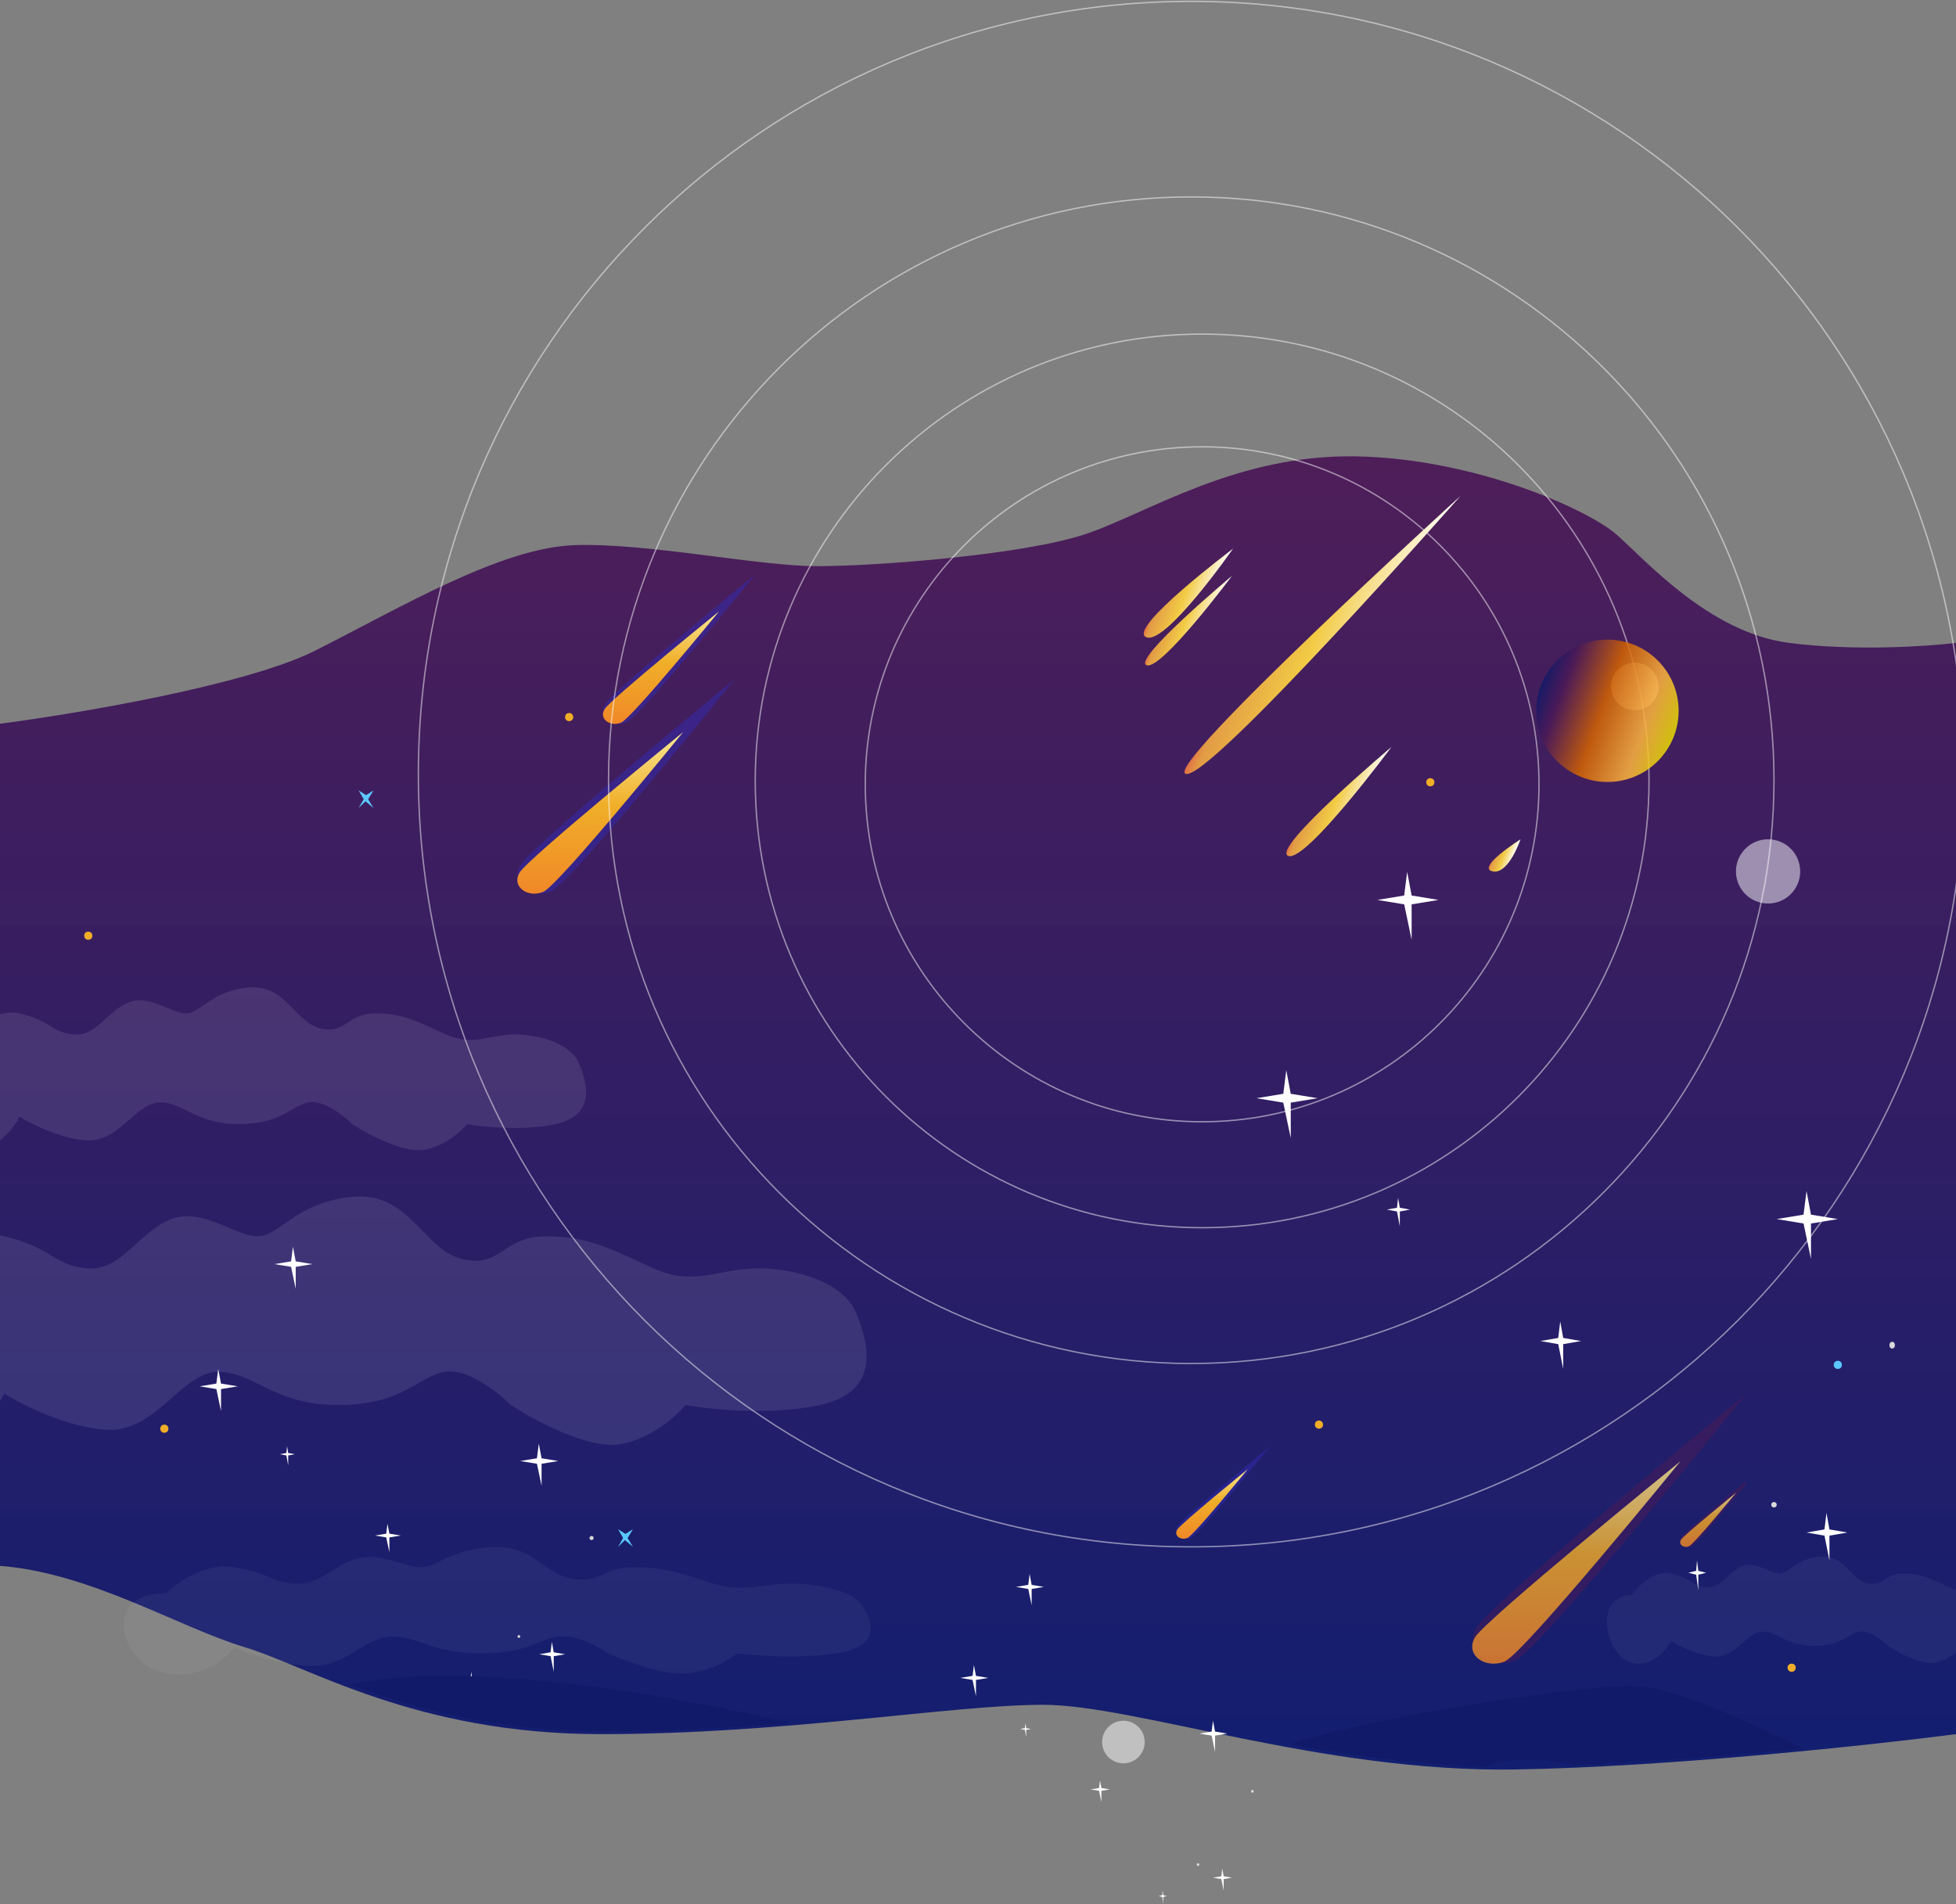 <svg width="1440" height="1402" viewBox="0 0 1440 1402" fill="none" xmlns="http://www.w3.org/2000/svg">
<rect x="0" y="0" width="1440" height="1402" fill="#808080" stroke="none"/>
<path d="M232.395 478.919C181.618 504.614 54.975 525.805 -2 533.189V1152.86C65.368 1157.29 131.622 1198.27 179.503 1212.66C227.384 1227.06 305.886 1276.9 442.292 1276.9C578.697 1276.9 700.627 1255.3 767.995 1255.3C835.362 1255.3 973.438 1305.14 1114.85 1302.93C1227.99 1301.16 1378.76 1284.84 1440 1276.9V473.381C1418.84 475.966 1364.61 479.584 1316.96 473.381C1257.38 465.629 1210.06 410.805 1189.46 393.085C1168.86 375.364 1086.46 337.708 998.492 336.047C910.524 334.385 845.384 377.579 799.73 393.085C754.076 408.59 644.951 416.897 601.524 416.897C558.097 416.897 477.368 399.73 423.362 401.392C369.357 403.053 295.865 446.801 232.395 478.919Z" fill="url(#paint0_linear_2_1244)"/>
<path d="M14.362 746.221C-4.438 741.821 -23.138 760.721 -30.138 770.721C-74.638 770.721 -59.138 839.721 -30.138 846.721C-6.938 852.321 9.196 832.721 14.362 822.221C23.196 827.721 45.562 838.921 64.362 839.721C87.862 840.721 100.362 811.721 117.862 811.721C135.362 811.721 144.362 827.721 175.862 827.721C207.362 827.721 213.862 814.221 227.362 811.721C238.162 809.721 253.196 821.554 259.362 827.721C270.529 835.054 296.662 849.121 311.862 846.721C327.062 844.321 339.529 833.054 343.862 827.721C355.529 829.887 384.862 832.921 408.862 827.721C438.862 821.221 432.362 797.721 426.362 783.221C420.362 768.721 397.862 761.721 378.862 761.721C359.862 761.721 348.362 770.721 328.362 761.721C308.362 752.721 297.362 746.221 276.362 746.221C255.362 746.221 254.862 761.721 235.862 757.221C216.862 752.721 210.362 724.221 182.362 727.221C154.362 730.221 147.862 746.221 136.862 746.221C125.862 746.221 109.862 731.721 94.362 738.221C78.862 744.721 70.862 763.221 54.362 761.721C37.862 760.221 37.862 751.721 14.362 746.221Z" fill="#FBFEFF" fill-opacity="0.1"/>
<path d="M907.761 404C907.761 404 857.777 475.803 843.697 469.115C829.617 462.78 907.761 404 907.761 404Z" fill="url(#paint1_linear_2_1244)"/>
<g clip-path="url(#clip0_2_1244)">
<path d="M541 500C541 500 420.855 649.868 406.151 656.064C391.254 662.26 375.196 651.223 383.322 636.895C391.447 622.566 541 500 541 500Z" fill="#322AB3" fill-opacity="0.5"/>
<g clip-path="url(#clip1_2_1244)">
<path d="M503 539C503 539 411.232 651.918 399.996 656.678C388.759 661.438 376.184 652.976 382.605 642.398C389.026 631.82 503 539 503 539Z" fill="url(#paint2_linear_2_1244)"/>
</g>
</g>
<circle cx="1353" cy="1005" r="3" fill="#5AC7FF"/>
<circle cx="65" cy="689" r="3" fill="#F0AE28"/>
<circle cx="121" cy="1052" r="3" fill="#F0AE28"/>
<circle cx="419" cy="528" r="3" fill="#F0AE28"/>
<circle cx="1053" cy="576" r="3" fill="#F0AE28"/>
<circle cx="1319" cy="1228" r="3" fill="#F0AE28"/>
<circle cx="971" cy="1049" r="3" fill="#F0AE28"/>
<g clip-path="url(#clip2_2_1244)">
<path d="M264 595L269.06 590.017L275 595L271.04 588.5L275 582L269.5 585.467L264 582L267.74 588.5L264 595Z" fill="#5AC7FF"/>
</g>
<g clip-path="url(#clip3_2_1244)">
<path d="M455 1139L460.06 1134.02L466 1139L462.04 1132.5L466 1126L460.5 1129.47L455 1126L458.74 1132.5L455 1139Z" fill="#5AC7FF"/>
</g>
<g clip-path="url(#clip4_2_1244)">
<path d="M1285 1027C1285 1027 1134.07 1214.81 1115.6 1222.57C1096.88 1230.34 1076.71 1216.51 1086.92 1198.55C1097.12 1180.6 1285 1027 1285 1027Z" fill="#4C1A57" fill-opacity="0.5"/>
<g clip-path="url(#clip5_2_1244)">
<path d="M1237.26 1075.87C1237.26 1075.87 1121.98 1217.38 1107.86 1223.34C1093.75 1229.31 1077.95 1218.7 1086.02 1205.45C1094.08 1192.19 1237.26 1075.87 1237.26 1075.87Z" fill="url(#paint3_linear_2_1244)" fill-opacity="0.8"/>
</g>
<g clip-path="url(#clip6_2_1244)">
<path d="M1291 1086C1291 1086 1250.45 1136.27 1245.49 1138.35C1240.46 1140.43 1235.04 1136.73 1237.78 1131.92C1240.53 1127.11 1291 1086 1291 1086Z" fill="#4C1A57" fill-opacity="0.5"/>
<g clip-path="url(#clip7_2_1244)">
<path d="M1278.17 1099.08C1278.17 1099.08 1247.2 1136.96 1243.41 1138.56C1239.62 1140.15 1235.37 1137.31 1237.54 1133.77C1239.71 1130.22 1278.17 1099.08 1278.17 1099.08Z" fill="url(#paint4_linear_2_1244)" fill-opacity="0.8"/>
</g>
</g>
</g>
<path d="M885 826C1021.97 826 1133 714.743 1133 577.5C1133 440.257 1021.97 329 885 329C748.033 329 637 440.257 637 577.5C637 714.743 748.033 826 885 826Z" stroke="white" stroke-opacity="0.5" stroke-miterlimit="10"/>
<g clip-path="url(#clip8_2_1244)">
<path d="M935 1065C935 1065 883.187 1129.5 876.846 1132.17C870.422 1134.83 863.497 1130.08 867.001 1123.92C870.505 1117.75 935 1065 935 1065Z" fill="#322AB3" fill-opacity="0.5"/>
<g clip-path="url(#clip9_2_1244)">
<path d="M918.613 1081.78C918.613 1081.78 879.038 1130.38 874.192 1132.43C869.346 1134.48 863.923 1130.84 866.692 1126.29C869.461 1121.73 918.613 1081.78 918.613 1081.78Z" fill="url(#paint5_linear_2_1244)"/>
</g>
</g>
<g clip-path="url(#clip10_2_1244)">
<path d="M556 423C556 423 471.898 527.338 461.606 531.652C451.178 535.966 439.937 528.282 445.625 518.306C451.313 508.331 556 423 556 423Z" fill="#322AB3" fill-opacity="0.5"/>
<g clip-path="url(#clip11_2_1244)">
<path d="M529.4 450.152C529.4 450.152 465.163 528.766 457.297 532.079C449.431 535.393 440.629 529.502 445.124 522.138C449.618 514.773 529.4 450.152 529.4 450.152Z" fill="url(#paint6_linear_2_1244)"/>
</g>
</g>
<path d="M885 904C1066.7 904 1214 756.702 1214 575C1214 393.298 1066.7 246 885 246C703.298 246 556 393.298 556 575C556 756.702 703.298 904 885 904Z" stroke="white" stroke-opacity="0.5" stroke-miterlimit="10"/>
<path d="M877 1004C1113.93 1004 1306 811.706 1306 574.5C1306 337.294 1113.93 145 877 145C640.07 145 448 337.294 448 574.5C448 811.706 640.07 1004 877 1004Z" stroke="white" stroke-opacity="0.5" stroke-miterlimit="10"/>
<path d="M1203.5 523C1213.16 523 1221 515.165 1221 505.5C1221 495.835 1213.16 488 1203.5 488C1193.84 488 1186 495.835 1186 505.5C1186 515.165 1193.84 523 1203.5 523Z" fill="white" fill-opacity="0.5"/>
<path d="M877 1139C1191.25 1139 1446 884.25 1446 570C1446 255.75 1191.25 1 877 1C562.75 1 308 255.75 308 570C308 884.25 562.75 1139 877 1139Z" stroke="white" stroke-opacity="0.5" stroke-miterlimit="10"/>
<path d="M1301.65 665.296C1314.71 665.296 1325.3 654.708 1325.3 641.648C1325.3 628.587 1314.71 618 1301.65 618C1288.59 618 1278 628.587 1278 641.648C1278 654.708 1288.59 665.296 1301.65 665.296Z" fill="white" fill-opacity="0.5"/>
<path d="M827.039 1298.4C835.697 1298.4 842.716 1291.38 842.716 1282.72C842.716 1274.06 835.697 1267.04 827.039 1267.04C818.381 1267.04 811.363 1274.06 811.363 1282.72C811.363 1291.38 818.381 1298.4 827.039 1298.4Z" fill="white" fill-opacity="0.5"/>
<g clip-path="url(#clip12_2_1244)">
<path opacity="0.85" d="M1183.4 575.794C1212.33 575.794 1235.79 552.335 1235.79 523.397C1235.79 494.459 1212.33 471 1183.4 471C1154.46 471 1131 494.459 1131 523.397C1131 552.335 1154.46 575.794 1183.4 575.794Z" fill="url(#paint7_linear_2_1244)"/>
</g>
<path d="M3.145 910.299C-25.471 903.592 -53.935 932.402 -64.59 947.646C-132.324 947.646 -108.732 1052.83 -64.59 1063.5C-29.276 1072.03 -4.719 1042.16 3.145 1026.15C16.59 1034.53 50.635 1051.61 79.251 1052.83C115.021 1054.35 134.048 1010.14 160.685 1010.14C187.322 1010.14 201.022 1034.53 248.969 1034.53C296.916 1034.53 306.809 1013.95 327.358 1010.14C343.797 1007.1 366.68 1025.13 376.066 1034.53C393.063 1045.71 432.842 1067.15 455.978 1063.5C479.114 1059.84 498.09 1042.66 504.686 1034.53C522.444 1037.84 567.093 1042.46 603.624 1034.53C649.288 1024.63 639.394 988.803 630.262 966.7C621.129 944.597 586.881 933.926 557.961 933.926C529.04 933.926 511.536 947.646 481.093 933.926C450.651 920.207 433.907 910.299 401.942 910.299C369.978 910.299 369.217 933.926 340.296 927.067C311.376 920.207 301.482 876.763 258.862 881.336C216.243 885.909 206.349 910.299 189.606 910.299C172.862 910.299 148.508 888.196 124.915 898.104C101.322 908.012 89.145 936.213 64.03 933.926C38.915 931.64 38.915 918.683 3.145 910.299Z" fill="#FBFEFF" fill-opacity="0.1"/>
<path d="M172.315 1153.97C151.189 1150.54 130.176 1165.26 122.31 1173.05C72.304 1173.05 89.722 1226.78 122.31 1232.23C148.38 1236.59 166.509 1221.33 172.315 1213.15C182.241 1217.44 207.375 1226.16 228.501 1226.78C254.908 1227.56 268.955 1204.98 288.62 1204.98C308.285 1204.98 318.398 1217.44 353.796 1217.44C389.193 1217.44 396.497 1206.92 411.667 1204.98C423.803 1203.42 440.697 1212.63 447.626 1217.44C460.174 1223.15 489.541 1234.1 506.621 1232.23C523.702 1230.36 537.711 1221.59 542.58 1217.44C555.69 1219.12 588.653 1221.48 615.622 1217.44C649.334 1212.37 642.029 1194.07 635.287 1182.78C628.545 1171.49 603.261 1166.04 581.91 1166.04C560.56 1166.04 547.637 1173.05 525.163 1166.04C502.688 1159.03 490.327 1153.97 466.729 1153.97C443.131 1153.97 442.569 1166.04 421.219 1162.53C399.868 1159.03 392.564 1136.84 361.1 1139.17C329.636 1141.51 322.331 1153.97 309.971 1153.97C297.61 1153.97 279.63 1142.68 262.213 1147.74C244.795 1152.8 235.805 1167.21 217.264 1166.04C198.722 1164.87 198.722 1158.25 172.315 1153.97Z" fill="#FBFEFF" fill-opacity="0.05"/>
<path d="M1230.16 1158.58C1217.91 1155.7 1205.72 1168.07 1201.16 1174.61C1172.16 1174.61 1182.26 1219.77 1201.16 1224.35C1216.28 1228.02 1226.8 1215.19 1230.16 1208.32C1235.92 1211.92 1250.5 1219.25 1262.75 1219.77C1278.07 1220.43 1286.21 1201.45 1297.62 1201.45C1309.03 1201.45 1314.89 1211.92 1335.42 1211.92C1355.95 1211.92 1360.19 1203.08 1368.99 1201.45C1376.03 1200.14 1385.82 1207.88 1389.84 1211.92C1397.12 1216.72 1414.15 1225.92 1424.06 1224.35C1433.97 1222.78 1442.09 1215.41 1444.92 1211.92C1452.52 1213.34 1471.64 1215.32 1487.28 1211.92C1506.83 1207.67 1502.6 1192.28 1498.69 1182.8C1494.78 1173.31 1480.11 1168.72 1467.73 1168.72C1455.34 1168.72 1447.85 1174.61 1434.81 1168.72C1421.78 1162.83 1414.61 1158.58 1400.92 1158.58C1387.24 1158.58 1386.91 1168.72 1374.53 1165.78C1362.14 1162.83 1357.91 1144.18 1339.66 1146.14C1321.41 1148.11 1317.17 1158.58 1310 1158.58C1302.83 1158.58 1292.41 1149.09 1282.3 1153.34C1272.2 1157.6 1266.99 1169.71 1256.23 1168.72C1245.48 1167.74 1245.48 1162.18 1230.16 1158.58Z" fill="#FBFEFF" fill-opacity="0.05"/>
<path d="M214.293 928.783L215.659 918L217.707 928.783L230 930.804L217.707 932.826V949L214.293 932.826L202 930.804L214.293 928.783Z" fill="white"/>
<path d="M210.829 1069.87L211.366 1065L212.171 1069.87L217 1070.78L212.171 1071.7V1079L210.829 1071.7L206 1070.78L210.829 1069.87Z" fill="white"/>
<path d="M284.341 1129.3L285.268 1122L286.659 1129.3L295 1130.67L286.659 1132.04V1143L284.341 1132.04L276 1130.67L284.341 1129.3Z" fill="white"/>
<path d="M405.341 1216.65L406.268 1209L407.659 1216.65L416 1218.09L407.659 1219.52V1231L405.341 1219.52L397 1218.09L405.341 1216.65Z" fill="white"/>
<path d="M346.512 1235.52L346.902 1231L347.488 1235.52L351 1236.37L347.488 1237.22V1244L346.512 1237.22L343 1236.37L346.512 1235.52Z" fill="white"/>
<path d="M159.293 1018.78L160.659 1008L162.707 1018.78L175 1020.8L162.707 1022.83V1039L159.293 1022.83L147 1020.8L159.293 1018.78Z" fill="white"/>
<path d="M395.293 1073.78L396.659 1063L398.707 1073.78L411 1075.8L398.707 1077.83V1094L395.293 1077.83L383 1075.8L395.293 1073.78Z" fill="white"/>
<circle cx="382" cy="1205" r="1" fill="#D9D9D9"/>
<circle cx="435.5" cy="1132.5" r="1.5" fill="#D9D9D9"/>
<path d="M1033.76 659.391L1035.95 642L1039.24 659.391L1059 662.652L1039.24 665.913V692L1033.76 665.913L1014 662.652L1033.76 659.391Z" fill="white"/>
<path d="M1028.46 889.304L1029.29 882L1030.54 889.304L1038 890.674L1030.54 892.043V903L1028.46 892.043L1021 890.674L1028.46 889.304Z" fill="white"/>
<path d="M1147.17 985.174L1148.63 973L1150.83 985.174L1164 987.457L1150.83 989.739V1008L1147.17 989.739L1134 987.457L1147.17 985.174Z" fill="white"/>
<path d="M1343.17 1126.17L1344.63 1114L1346.83 1126.17L1360 1128.46L1346.83 1130.74V1149L1343.17 1130.74L1330 1128.46L1343.17 1126.17Z" fill="white"/>
<path d="M1248.71 1156.65L1249.34 1149L1250.29 1156.65L1256 1158.09L1250.29 1159.52V1171L1248.71 1159.52L1243 1158.09L1248.71 1156.65Z" fill="white"/>
<path d="M944.756 805.391L946.951 788L950.244 805.391L970 808.652L950.244 811.913V838L944.756 811.913L925 808.652L944.756 805.391Z" fill="white"/>
<path d="M1327.76 894.391L1329.95 877L1333.24 894.391L1353 897.652L1333.24 900.913V927L1327.76 900.913L1308 897.652L1327.76 894.391Z" fill="white"/>
<circle cx="1306" cy="1108" r="2" fill="#D9D9D9"/>
<ellipse cx="1393" cy="990.5" rx="2" ry="2.5" fill="#D9D9D9"/>
<path d="M757 1167L758 1159L759.5 1167L768.5 1168.5L759.5 1170V1182L757 1170L748 1168.5L757 1167Z" fill="white"/>
<path d="M754.512 1272.48L754.902 1269L755.488 1272.48L759 1273.13L755.488 1273.78V1279L754.512 1273.78L751 1273.13L754.512 1272.48Z" fill="white"/>
<path d="M809.146 1316.57L809.829 1311L810.854 1316.57L817 1317.61L810.854 1318.65V1327L809.146 1318.65L803 1317.61L809.146 1316.57Z" fill="white"/>
<path d="M899.146 1381.57L899.829 1376L900.854 1381.57L907 1382.61L900.854 1383.65V1392L899.146 1383.65L893 1382.61L899.146 1381.57Z" fill="white"/>
<path d="M855.634 1395.48L855.927 1392L856.366 1395.48L859 1396.13L856.366 1396.78V1402L855.634 1396.78L853 1396.13L855.634 1395.48Z" fill="white"/>
<path d="M716 1234L717 1226L718.5 1234L727.5 1235.5L718.5 1237V1249L716 1237L707 1235.5L716 1234Z" fill="white"/>
<path d="M892 1275L893 1267L894.5 1275L903.5 1276.5L894.5 1278V1290L892 1278L883 1276.5L892 1275Z" fill="white"/>
<circle cx="882" cy="1373" r="1" fill="#D9D9D9"/>
<circle cx="922" cy="1319" r="1" fill="#D9D9D9"/>
<path fill-rule="evenodd" clip-rule="evenodd" d="M1327.83 1287.58C1281.13 1264.93 1229.48 1241.39 1201.21 1241.39C1161.4 1241.39 1014.34 1263.18 949.502 1284.4C994.479 1292.65 1043.32 1299.62 1093.06 1300.82C1098.99 1299.15 1103.6 1297.94 1106.65 1297.28C1120.32 1294.3 1138.92 1295.93 1159.35 1299.7C1214.91 1297.43 1275.24 1292.63 1327.83 1287.58ZM258 1240.33C303.782 1257.53 364.134 1274.9 444.671 1274.9C492.57 1274.9 538.683 1272.24 581.276 1268.78C484.746 1245.25 337.172 1222.63 258 1240.33Z" fill="#111A69"/>
<path d="M1075.37 365C1075.37 365 890.213 575.128 872.965 569.849C855.717 564.921 1075.37 365 1075.37 365Z" fill="url(#paint8_linear_2_1244)"/>
<path d="M1024.4 550C1024.4 550 961.388 635.178 948.364 630.25C934.988 625.322 1024.4 550 1024.4 550Z" fill="url(#paint9_linear_2_1244)"/>
<path d="M907 424C907 424 854.898 493.873 844.128 489.831C833.067 485.789 907 424 907 424Z" fill="url(#paint10_linear_2_1244)"/>
<path d="M1119.4 618C1119.4 618 1110.6 644.398 1098.63 641.582C1086.66 638.766 1119.4 618 1119.4 618Z" fill="url(#paint11_linear_2_1244)"/>
<defs>
<linearGradient id="paint0_linear_2_1244" x1="719" y1="336" x2="719" y2="2329.5" gradientUnits="userSpaceOnUse">
<stop stop-color="#4C1A57" stop-opacity="0.962"/>
<stop offset="0.527" stop-color="#0C1E72"/>
<stop offset="1" stop-color="#0C1E72" stop-opacity="0"/>
</linearGradient>
<linearGradient id="paint1_linear_2_1244" x1="893.596" y1="443.061" x2="855.228" y2="429.095" gradientUnits="userSpaceOnUse">
<stop stop-color="white"/>
<stop offset="0.532" stop-color="#F2CB45"/>
<stop offset="0.93" stop-color="#E29B45"/>
<stop offset="1" stop-color="#E26F45"/>
</linearGradient>
<linearGradient id="paint2_linear_2_1244" x1="441.931" y1="539" x2="441.931" y2="658.036" gradientUnits="userSpaceOnUse">
<stop stop-color="#F8E995"/>
<stop offset="0.458" stop-color="#F0AE28"/>
<stop offset="0.998" stop-color="#F08828"/>
</linearGradient>
<linearGradient id="paint3_linear_2_1244" x1="1160.55" y1="1075.87" x2="1160.55" y2="1225.05" gradientUnits="userSpaceOnUse">
<stop stop-color="#F8E995"/>
<stop offset="0.458" stop-color="#F0AE28"/>
<stop offset="0.998" stop-color="#F08828"/>
</linearGradient>
<linearGradient id="paint4_linear_2_1244" x1="1257.56" y1="1099.08" x2="1257.56" y2="1139.01" gradientUnits="userSpaceOnUse">
<stop stop-color="#F8E995"/>
<stop offset="0.458" stop-color="#F0AE28"/>
<stop offset="0.998" stop-color="#F08828"/>
</linearGradient>
<linearGradient id="paint5_linear_2_1244" x1="892.277" y1="1081.78" x2="892.277" y2="1133.02" gradientUnits="userSpaceOnUse">
<stop stop-color="#F8E995"/>
<stop offset="0.458" stop-color="#F0AE28"/>
<stop offset="0.998" stop-color="#F08828"/>
</linearGradient>
<linearGradient id="paint6_linear_2_1244" x1="486.652" y1="450.152" x2="486.652" y2="533.025" gradientUnits="userSpaceOnUse">
<stop stop-color="#F8E995"/>
<stop offset="0.458" stop-color="#F0AE28"/>
<stop offset="0.998" stop-color="#F08828"/>
</linearGradient>
<linearGradient id="paint7_linear_2_1244" x1="1232.83" y1="541.448" x2="1134.15" y2="505.533" gradientUnits="userSpaceOnUse">
<stop stop-color="#E9DD00"/>
<stop offset="0.22" stop-color="#FFB53F"/>
<stop offset="0.542" stop-color="#D46400"/>
<stop offset="0.847" stop-color="#4C1A57"/>
<stop offset="1" stop-color="#111A69"/>
</linearGradient>
<linearGradient id="paint8_linear_2_1244" x1="1030.52" y1="488.123" x2="916.224" y2="446.519" gradientUnits="userSpaceOnUse">
<stop stop-color="white"/>
<stop offset="0.532" stop-color="#F2CB45"/>
<stop offset="0.93" stop-color="#E29B45"/>
<stop offset="1" stop-color="#E26F45"/>
</linearGradient>
<linearGradient id="paint9_linear_2_1244" x1="1006.89" y1="597.796" x2="963.404" y2="581.967" gradientUnits="userSpaceOnUse">
<stop stop-color="white"/>
<stop offset="0.532" stop-color="#F2CB45"/>
<stop offset="0.93" stop-color="#E29B45"/>
<stop offset="1" stop-color="#E26F45"/>
</linearGradient>
<linearGradient id="paint10_linear_2_1244" x1="892.523" y1="463.208" x2="856.632" y2="450.039" gradientUnits="userSpaceOnUse">
<stop stop-color="white"/>
<stop offset="0.532" stop-color="#F2CB45"/>
<stop offset="0.93" stop-color="#E29B45"/>
<stop offset="1" stop-color="#E26F45"/>
</linearGradient>
<linearGradient id="paint11_linear_2_1244" x1="1114.54" y1="631.754" x2="1100.54" y2="626.656" gradientUnits="userSpaceOnUse">
<stop stop-color="white"/>
<stop offset="0.532" stop-color="#F2CB45"/>
<stop offset="0.93" stop-color="#E29B45"/>
<stop offset="1" stop-color="#E26F45"/>
</linearGradient>
<clipPath id="clip0_2_1244">
<rect width="160" height="158" fill="white" transform="translate(381 500)"/>
</clipPath>
<clipPath id="clip1_2_1244">
<rect width="122" height="119" fill="white" transform="translate(381 539)"/>
</clipPath>
<clipPath id="clip2_2_1244">
<rect width="11" height="13" fill="white" transform="translate(264 582)"/>
</clipPath>
<clipPath id="clip3_2_1244">
<rect width="11" height="13" fill="white" transform="translate(455 1126)"/>
</clipPath>
<clipPath id="clip4_2_1244">
<rect width="201" height="198" fill="white" transform="translate(1084 1027)"/>
</clipPath>
<clipPath id="clip5_2_1244">
<rect width="153.262" height="149.127" fill="white" transform="translate(1084 1075.87)"/>
</clipPath>
<clipPath id="clip6_2_1244">
<rect width="54" height="53" fill="white" transform="translate(1237 1086)"/>
</clipPath>
<clipPath id="clip7_2_1244">
<rect width="41.175" height="39.918" fill="white" transform="translate(1237 1099.08)"/>
</clipPath>
<clipPath id="clip8_2_1244">
<rect width="69" height="68" fill="white" transform="translate(866 1065)"/>
</clipPath>
<clipPath id="clip9_2_1244">
<rect width="52.612" height="51.215" fill="white" transform="translate(866 1081.78)"/>
</clipPath>
<clipPath id="clip10_2_1244">
<rect width="112" height="110" fill="white" transform="translate(444 423)"/>
</clipPath>
<clipPath id="clip11_2_1244">
<rect width="85.4" height="82.848" fill="white" transform="translate(444 450.152)"/>
</clipPath>
<clipPath id="clip12_2_1244">
<rect width="105" height="105" fill="white" transform="translate(1131 471)"/>
</clipPath>
</defs>
</svg>
